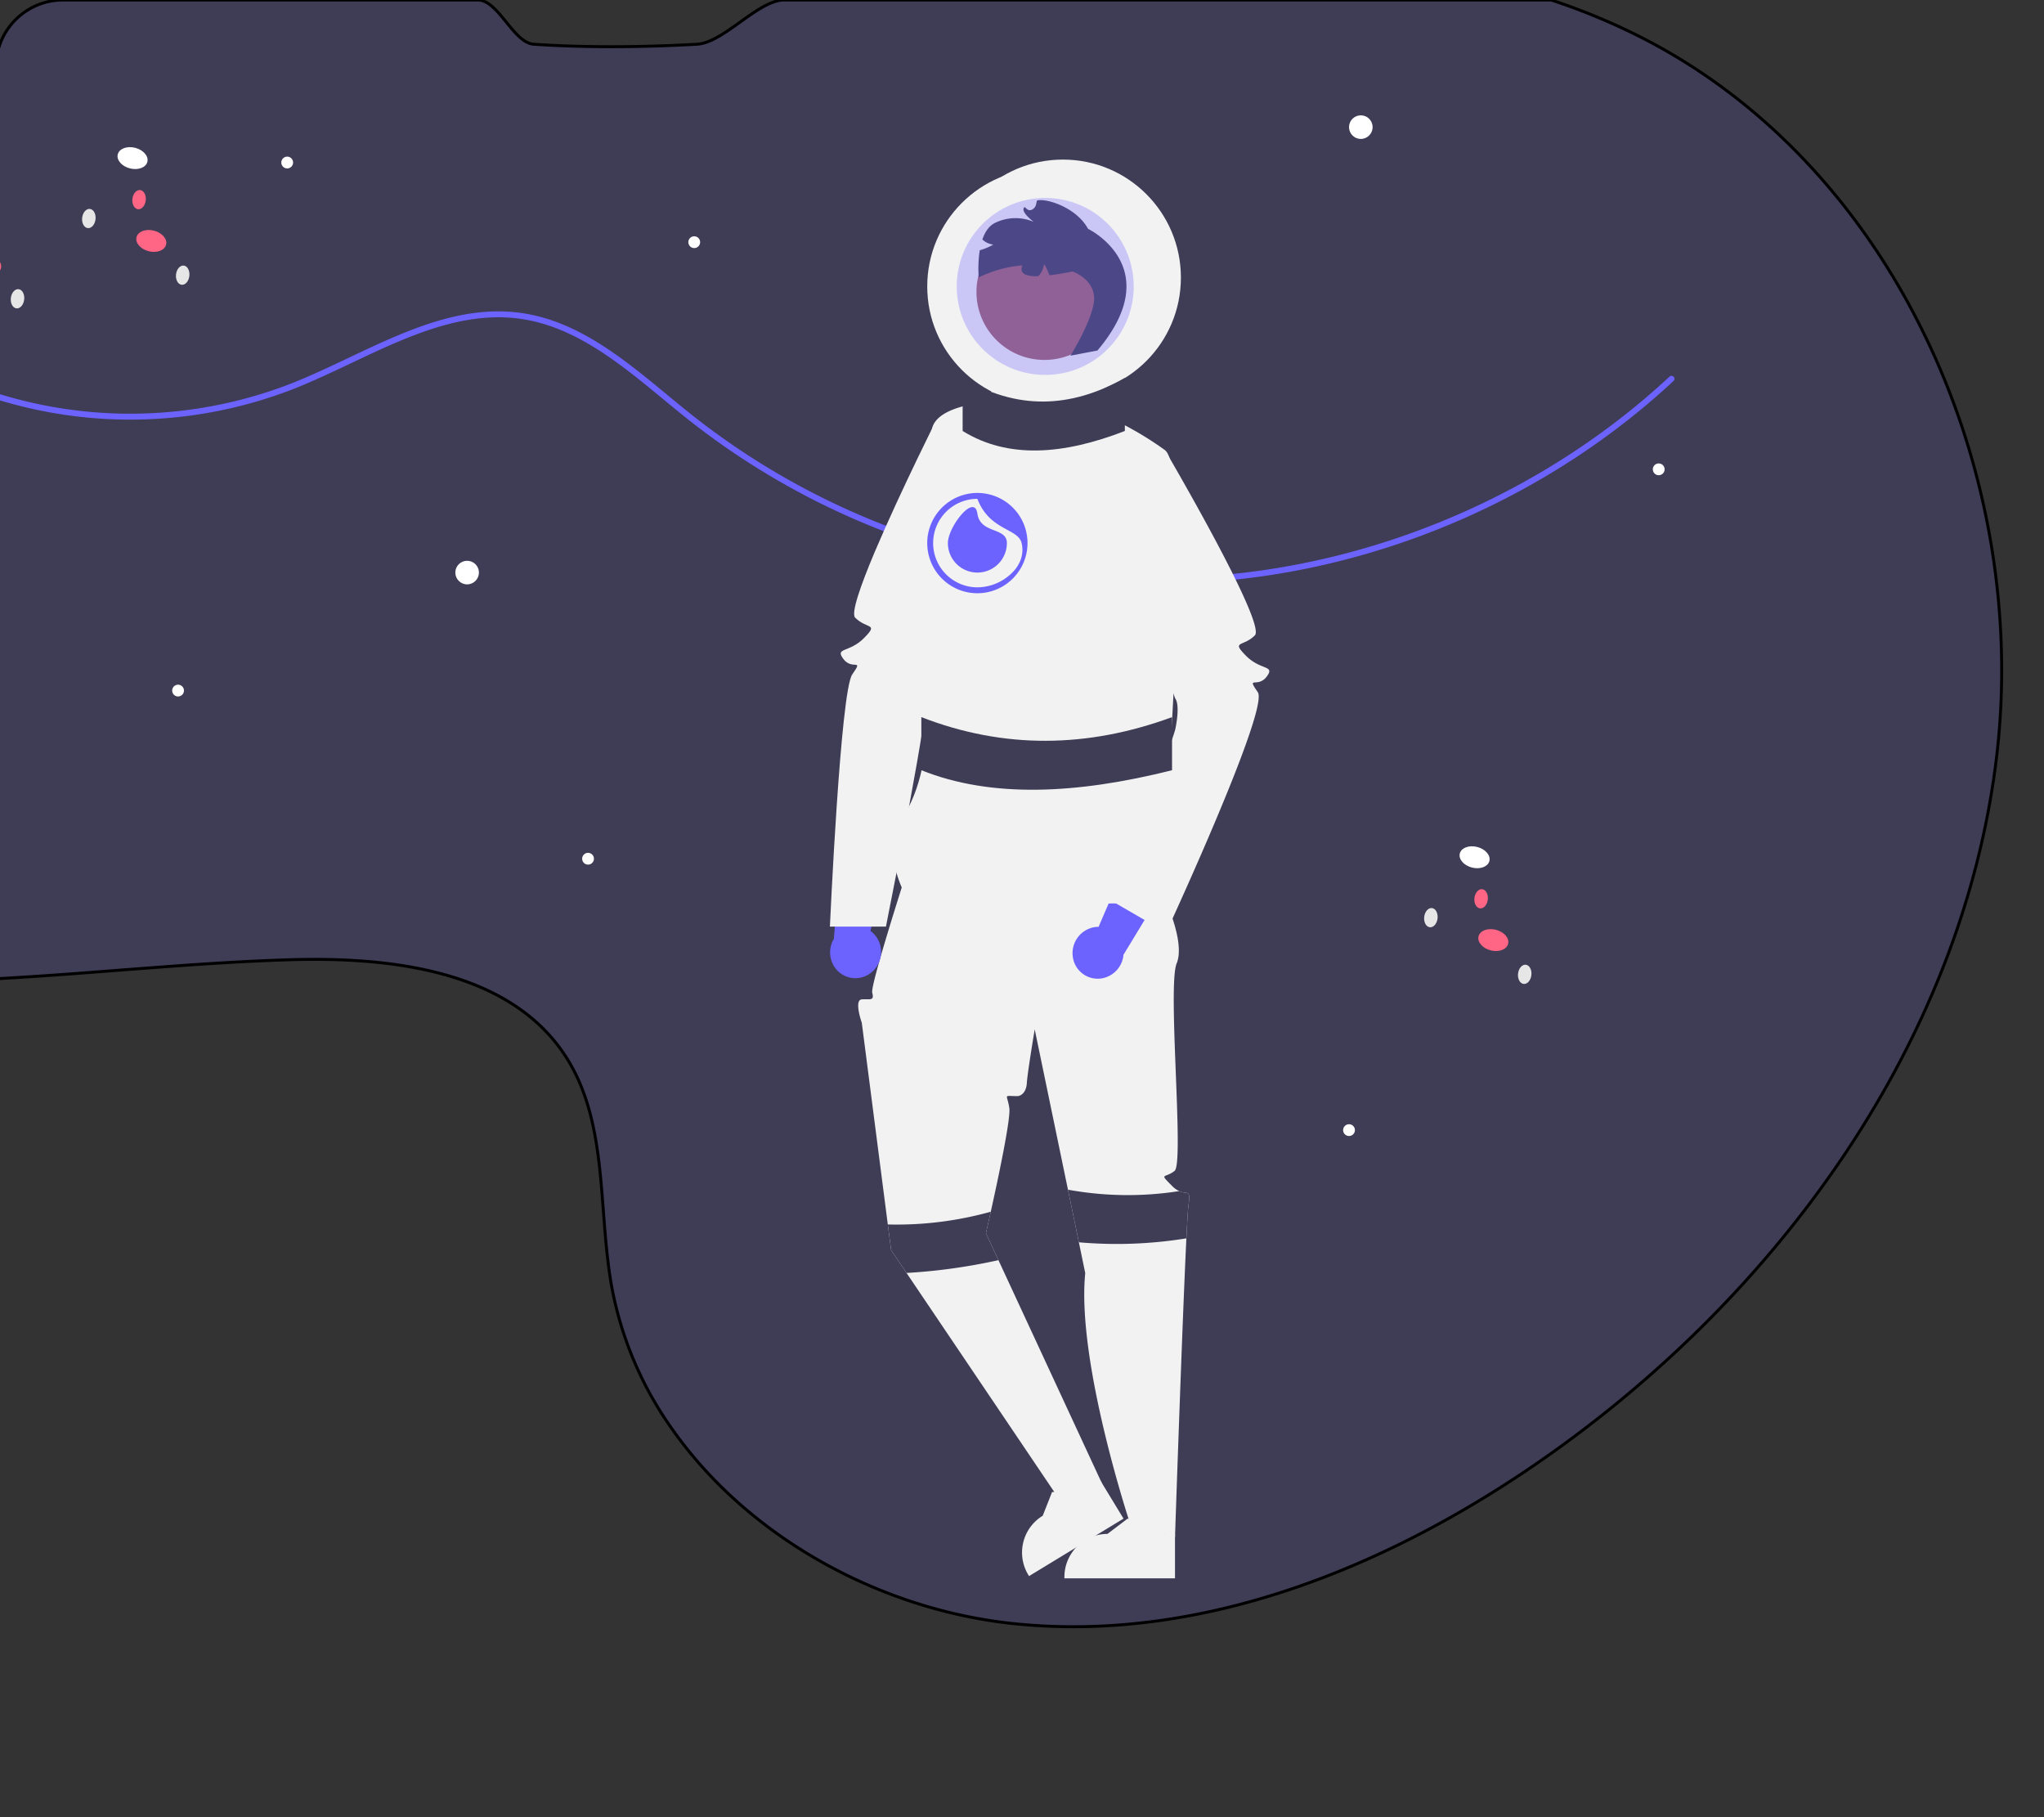 <svg width="693" height="616" xmlns="http://www.w3.org/2000/svg" data-name="Layer 1">

 <rect width="100%" height="100%" fill="#333333" stroke="none"/>

 <g>
  <title>Layer 1</title>
  <path stroke="null" id="svg_1" fill="#3f3d56" d="m676.784,257.75c-11.936,96.32 -74.306,181.71 -154.149,237.23q-9.72,6.765 -19.921,12.98c-0.853,0.52 -1.705,1.04 -2.558,1.55c-47.444,28.38 -101.8,46.56 -156.406,40.89c-44.365,-4.6 -87.928,-28.13 -113.927,-63.28c-0.491,-0.66 -0.983,-1.34 -1.454,-2.01a121.799,121.428 0 0 1 -21.024,-49.22c-4.674,-26.29 -1.043,-55.36 -15.567,-77.79c-18.837,-29.1 -59.18,-33.84 -93.896,-32.75c-32.449,1.01 -64.847,4.51 -97.256,6.33c-0.662,0.04 -1.334,0.07 -2.006,0.11l0,-309.1a22.787,22.717 0 0 1 22.759,-22.69l141.159,0c6.831,0.89 11.665,14.55 18.476,15q4.423,0.3 8.837,0.48c15.477,0.64 30.934,0.37 46.371,-0.48c9.017,-0.49 20.041,-14.18 29.048,-15l260.653,0c1.946,0.64 3.872,1.31 5.798,2a215.413,214.757 0 0 1 24.274,10.44c86.824,43.89 132.724,148.99 120.787,245.31z"/>
  <path id="svg_2" fill="#6c63ff" d="m567.39,129.14c-40.29,37.5 -93.66,61.56 -148.48,67.33q-8.07,0.855 -16.18,1.17c-1.2,0.05 -2.4,0.08 -3.61,0.11c-1.96,0.05 -3.93,0.07 -5.89,0.07q-3.525,0 -7.05,-0.1a255.884,255.884 0 0 1 -40.52,-4.43c-0.49,-0.1 -0.97,-0.19 -1.46,-0.29q-3.165,-0.615 -6.31,-1.32q-6.03,-1.335 -12,-2.96c-1.29,-0.35 -2.58,-0.71 -3.87,-1.09c-1.85,-0.53 -3.69,-1.09 -5.53,-1.66c-0.69,-0.22 -1.38,-0.43 -2.07,-0.66q-1.05,-0.33 -2.1,-0.69q-6.405,-2.1 -12.7,-4.56a255.242,255.242 0 0 1 -66.37,-37.91c-2.78,-2.21 -5.6,-4.53 -8.32,-6.78c-14.62,-12.06 -29.74,-24.53 -48.17,-27.25c-19.9,-2.93 -39.02,6.13 -57.5,14.89c-6.27,2.97 -12.75,6.04 -19.16,8.61a152.671,152.671 0 0 1 -98.1,4.69c-0.67,-0.18 -1.34,-0.38 -2,-0.58l0,-2.09c0.66,0.2 1.33,0.4 2,0.59a150.753,150.753 0 0 0 97.36,-4.47c6.35,-2.54 12.81,-5.6 19.05,-8.56c18.75,-8.89 38.14,-18.08 58.64,-15.06c18.98,2.8 34.32,15.45 49.15,27.69c2.72,2.24 5.53,4.56 8.29,6.76a253.092,253.092 0 0 0 65.94,37.65l0.01,0c4.02,1.56 8.09,3.03 12.18,4.39c0.59,0.19 1.18,0.38 1.77,0.58c0.66,0.21 1.33,0.42 1.99,0.63q2.535,0.81 5.08,1.54q2.49,0.75 5.01,1.42l0.01,0q6.45,1.755 12.98,3.17c1.97,0.44 3.94,0.84 5.93,1.22c0.43,0.09 0.87,0.17 1.31,0.25a252.999,252.999 0 0 0 38.86,4.26l0.01,0q6.795,0.21 13.57,0.05c1.18,-0.03 2.35,-0.07 3.52,-0.11q7.665,-0.3 15.31,-1.08l0.01,0c54.65,-5.59 107.89,-29.51 148.05,-66.89a1.001,1.001 0 0 1 1.36,1.47l-0,0z"/>
  <path id="svg_3" fill="#ff6584" d="m0.31,90.94a2.31,2.31 0 0 1 -0.31,0.72l0,-2.79a2.819,2.819 0 0 1 0.31,2.07z"/>
  <ellipse id="svg_4" transform="rotate(-83.624 -264.646 332.098)" fill="#e6e6e6" ry="2.276" rx="3.272" cy="575.377" cx="-5.207"/>
  <ellipse id="svg_5" transform="rotate(-83.624 -283.248 353.717)" fill="#3f3d56" ry="2.276" rx="3.272" cy="618.204" cx="-21.026"/>
  <ellipse id="svg_6" transform="rotate(-75.779 -104.484 914.679)" fill="#fff" ry="5.177" rx="3.601" cy="1347.273" cx="648.958"/>
  <ellipse id="svg_7" transform="rotate(-75.779 -129.802 881.708)" fill="#3f3d56" ry="5.177" rx="3.601" cy="1314.084" cx="589.796"/>
  <ellipse id="svg_8" transform="rotate(-75.779 -126.911 942.016)" fill="#ff6584" ry="5.177" rx="3.601" cy="1402.689" cx="632.882"/>
  <ellipse id="svg_9" transform="rotate(-83.624 -37.974 1043.51)" fill="#e6e6e6" ry="2.276" rx="3.272" cy="1515.787" cx="732.465"/>
  <ellipse id="svg_10" transform="rotate(-83.624 -56.577 1065.13)" fill="#3f3d56" ry="2.276" rx="3.272" cy="1558.614" cx="716.645"/>
  <ellipse id="svg_11" transform="rotate(-83.624 -47.169 994.812)" fill="#e6e6e6" ry="2.276" rx="3.272" cy="1447.883" cx="691.452"/>
  <ellipse id="svg_12" transform="rotate(-83.624 -25.67 1006.05)" fill="#ff6584" ry="2.276" rx="3.272" cy="1452.724" cx="729.983"/>
  <ellipse id="svg_13" transform="rotate(-83.624 -27.142 969.831)" fill="#3f3d56" ry="2.276" rx="3.272" cy="1399.218" cx="707.528"/>
  <ellipse id="svg_14" transform="rotate(-75.779 -217.973 294.842)" fill="#fff" ry="5.177" rx="3.601" cy="490.436" cx="80.47"/>
  <ellipse id="svg_15" transform="rotate(-75.779 -243.291 261.871)" fill="#3f3d56" ry="5.177" rx="3.601" cy="457.247" cx="21.308"/>
  <ellipse id="svg_16" transform="rotate(-75.779 -240.4 322.179)" fill="#ff6584" ry="5.177" rx="3.601" cy="545.852" cx="64.394"/>
  <ellipse id="svg_17" transform="rotate(-83.624 -206.914 380.64)" fill="#e6e6e6" ry="2.276" rx="3.272" cy="615.919" cx="108.525"/>
  <ellipse id="svg_18" transform="rotate(-83.624 -225.516 402.259)" fill="#3f3d56" ry="2.276" rx="3.272" cy="658.746" cx="92.705"/>
  <ellipse id="svg_19" transform="rotate(-83.624 -216.109 331.945)" fill="#e6e6e6" ry="2.276" rx="3.272" cy="548.016" cx="67.513"/>
  <ellipse id="svg_20" transform="rotate(-83.624 -194.609 343.183)" fill="#ff6584" ry="2.276" rx="3.272" cy="552.856" cx="106.044"/>
  <ellipse id="svg_21" transform="rotate(-83.624 -196.082 306.964)" fill="#3f3d56" ry="2.276" rx="3.272" cy="499.35" cx="83.589"/>
  <circle id="svg_22" fill="#fff" r="4" cy="194.095" cx="158.373"/>
  <circle id="svg_23" fill="#fff" r="2" cy="234.095" cx="60.373"/>
  <circle id="svg_24" fill="#fff" r="2" cy="383.095" cx="457.373"/>
  <circle id="svg_25" fill="#fff" r="2" cy="291.095" cx="199.373"/>
  <circle id="svg_26" fill="#fff" r="2" cy="82.095" cx="235.373"/>
  <circle id="svg_27" fill="#fff" r="2" cy="159.095" cx="562.373"/>
  <circle id="svg_28" fill="#fff" r="2" cy="55.095" cx="97.373"/>
  <circle id="svg_29" fill="#fff" r="4" cy="43.095" cx="461.373"/>
  <circle id="svg_33" fill="#f2f2f2" r="40" cy="94.095" cx="360.373"/>
  <circle id="svg_34" fill="#f2f2f2" r="40" cy="97.095" cx="354.373"/>
  <path id="svg_35" fill="#f2f2f2" d="m398.372,535.04l-37.492,-0.001l0,-0.474a14.594,14.594 0 0 1 14.593,-14.593l0.001,0l6.848,-5.196l12.778,5.196l3.273,0l-0.001,15.067z"/>
  <path id="svg_36" fill="#f2f2f2" d="m380.919,514.791l-32.033,19.483l-0.246,-0.405a14.594,14.594 0 0 1 4.884,-20.051l0.001,-0l3.151,-7.998l13.617,-2.201l2.796,-1.701l7.83,12.873z"/>
  <path id="svg_37" fill="#f2f2f2" d="m402.943,408.565c-0.17,1.2 -0.42,5.28 -0.71,11.22c-1.41,28.8 -3.86,101.31 -3.86,101.31l-15.27,-4.75s-18.16,-54.78 -15.16,-84.78l-2.16,-10.44l-3.7,-17.84l0,-0.01l-11.27,-54.33s-2.47,14.72 -2.67,18.17s-2.2,4.45 -3.2,4.45c-5.01,0 -3.47,-0.89 -2.74,4.06c0.53,3.56 -3.81,23.97 -6.29,35.13c-0.96,4.34 -1.64,7.28 -1.64,7.28l4.24,9.14l35.15,75.8l-13.29,7.12l-53.02,-78.58l-5.23,-7.75l-1.12,-8.69l-8.82,-68.37s-2.75,-7.73 0,-7.93c2.76,-0.21 4.32,0.66 3.54,-2.27c-0.78,-2.94 15.22,-51.94 15.22,-51.94l83,18s8.18,16.26 5,24c-3.19,7.74 2.61,67.68 -0.7,70.34c-3.3,2.66 -5.43,0.53 -0.87,5.1a8.386,8.386 0 0 0 2.43,1.76c2.82,1.28 3.94,-0.8 3.14,4.8z"/>
  <circle id="svg_38" fill="#a0616a" r="23.056" cy="98.96" cx="354.113"/>
  <path id="svg_39" fill="#3f3d56" d="m372.08,118.816l-9.14,1.75s8.5,-13.72 8,-20c-0.5,-6.28 -7.34,-8.53 -7.34,-8.53s-3.79,0.82 -7.78,1.28a20.061,20.061 0 0 0 -1.85,-3.85a6.716,6.716 0 0 1 -1.96,4.14a10.935,10.935 0 0 1 -4.33,-0.5c-1.58,-0.72 -1.55,-1.97 -1.03,-3.14a41.624,41.624 0 0 0 -14.82,4.07a40.899,40.899 0 0 1 0.35,-9.2c0.22,-0.06 0.44,-0.13 0.66,-0.2a20.414,20.414 0 0 0 3.92,-1.71a6.752,6.752 0 0 1 -3.7,-1.74c0.84,-2.46 2.18,-4.59 4.29,-5.63a15.815,15.815 0 0 1 13.13,-0.35s-4.89,-3.57 -3.09,-5.03c0.12,0.12 0.24,0.23 0.37,0.34c0.17,0.14 0.36,0.29 0.54,0.43c1.11,0.9 2.77,-0.37 2.99,-1.73a4.586,4.586 0 0 1 0.1,-0.51c0.03,-0.14 0.07,-0.28 0.11,-0.41a3.394,3.394 0 0 1 0.12,-0.34c3.33,-0.8 13.4,2.45 17.27,9.61c0,0 27.05,13 3.19,41.25z"/>
  <path id="svg_40" fill="#6c63ff" d="m363.728,324.376a8.934,8.934 0 0 1 7.321,-10.083a8.571,8.571 0 0 1 1.413,-0.103l24.107,-55.982l16.537,12.416l-32.198,53.034a8.909,8.909 0 0 1 -7.366,8.003a8.526,8.526 0 0 1 -9.78,-7.053q-0.019,-0.116 -0.034,-0.232z"/>
  <path id="svg_41" fill="#6c63ff" d="m296.197,328.94a8.934,8.934 0 0 0 -0.006,-12.461a8.571,8.571 0 0 0 -1.084,-0.913l13.355,-59.471l-20.677,0.341l-5.074,61.835a8.909,8.909 0 0 0 1.264,10.803a8.526,8.526 0 0 0 12.057,0.033q0.083,-0.083 0.164,-0.167z"/>
  <path id="svg_42" fill="#f2f2f2" d="m429.443,229.385c-3,4 -7,-0.51 -3,5.25c2.75,3.96 -13.01,41.08 -23.1,63.82c-4.56,10.29 -7.97,17.64 -7.97,17.64l-17.01,-9.85l-1.99,-1.15s15.6,-39.26 20.62,-53.37c0.83,-2.34 1.38,-3.99 1.51,-4.65c0.94,-4.69 1.06,-8.71 0,-10.2a13.905,13.905 0 0 1 -0.64,-1.71c-2.01,-5.89 -8.13,-25.78 -13.86,-44.59c-1.67,-5.52 -3.32,-10.94 -4.82,-15.89c-3.85,-12.71 -6.74,-22.3 -6.74,-22.3l23,1s0.38,0.64 1.05,1.8c1.6,2.76 4.88,8.45 8.68,15.29c2.74,4.92 5.76,10.45 8.61,15.89c7.26,13.84 13.51,27.17 11.66,29.02c-4,4 -8.09,1.73 -3.05,6.86c5.05,5.14 10.05,3.14 7.05,7.14z"/>
  <path id="svg_43" fill="#f2f2f2" d="m401.94,282.566c-6,-5.94 -4.89,-33.01 -4.89,-33.01s5.97,-90.9 -2.11,-96.99a112.674,112.674 0 0 0 -17.76,-10.49c-0.36,-0.16 -0.55,-0.25 -0.55,-0.25l-5.16,-14.55l-31.79,-1.65l-5.55,10.78s-0.87,0.06 -2.23,0.25c-5.08,0.7 -17.02,3.18 -15.96,10.91c1.34,9.8 -8.12,69.99 -11,73s-2.12,14.01 5,21s2,26 -3,34a27.385,27.385 0 0 0 -3.96,16.34s3.96,21.66 13.96,14.66c3.81,-2.67 9.22,-3.01 15.73,-2.52c0.063,0.005 0.132,0.013 0.196,0.018l-0.196,0.982c9.04,0.67 20.21,2.94 32.16,2.81l-0.354,-1.005c0.119,-0.001 0.235,0.006 0.354,0.005c2.02,-0.02 4.05,-0.11 6.11,-0.29c17.82,-1.55 25.69,3.35 28,-2c2.31,-5.35 9,-16.06 3,-22z"/>
  <circle id="svg_44" opacity="0.3" fill="#6c63ff" r="30" cy="97.095" cx="354.373"/>
  <path id="svg_45" fill="#f2f2f2" d="m339.943,142.385s-4.56,15.14 -9.87,32.61c-1.67,5.5 -3.42,11.23 -5.12,16.8c-5.55,18.11 -10.61,34.43 -11.08,35.08c-1.06,1.49 -0.93,5.51 0,10.2c0.19,0.94 -0.24,4.6 -1.05,9.85c-1.06,6.89 -2.77,16.51 -4.59,26.33c-1.45,7.85 -2.97,15.82 -4.28,22.61c-2.05,10.54 -3.58,18.23 -3.58,18.23l-19,0s3.57,-79.71 7.57,-85.46c4,-5.76 0,-1.25 -3,-5.25s2,-2 7.04,-7.14c5.04,-5.13 0.96,-2.86 -3.04,-6.86c-1.48,-1.48 1.83,-10.91 6.59,-22.2c2.22,-5.24 4.75,-10.89 7.25,-16.33c5.17,-11.23 10.24,-21.56 12.25,-25.64c0,-0.01 0.01,-0.02 0.01,-0.03l0.9,-1.8l23,-1z"/>
  <path id="svg_46" fill="#3f3d56" d="m381.373,146.095c-20.879,8.11 -39.651,9.508 -55,0l0,-18c18.077,10.846 36.417,10.55 55,0l0,18z"/>
  <path id="svg_47" fill="#3f3d56" d="m397.373,261.095c-32.267,8.11 -61.279,9.508 -85,0l0,-18c27.937,10.846 56.281,10.55 85,0l0,18z"/>
  <path id="svg_48" fill="#3f3d56" d="m402.943,408.565c-0.17,1.2 -0.42,5.28 -0.71,11.22a147.584,147.584 0 0 1 -36.45,1.34l-3.7,-17.84a112.887,112.887 0 0 0 37.72,0.48c2.82,1.28 3.94,-0.8 3.14,4.8z"/>
  <path id="svg_49" fill="#3f3d56" d="m338.513,427.175a195.433,195.433 0 0 1 -31.16,4.34l-5.23,-7.75l-1.12,-8.69a118.572,118.572 0 0 0 34.91,-4.32c-0.96,4.34 -1.64,7.28 -1.64,7.28l4.24,9.14z"/>
  <path id="svg_50" fill="#6c63ff" d="m341.373,184.095a10,10 0 0 1 -20,0c0,-5.523 9,-17 10,-10s10,4.477 10,10z"/>
  <path id="svg_51" fill="#6c63ff" d="m332.46,167.14c-0.36,-0.03 -0.72,-0.04 -1.09,-0.04a17.026,17.026 0 0 0 -16.98,16.11c-0.01,0.29 -0.02,0.59 -0.02,0.89c0,0.41 0.01,0.81 0.05,1.21a16.987,16.987 0 0 0 31.24,7.98a15.947,15.947 0 0 0 1.04,-1.85a16.989,16.989 0 0 0 -14.24,-24.3zm11.74,25.86a16.918,16.918 0 0 1 -12.83,6.1a15.022,15.022 0 0 1 -14.88,-13.13a14.44,14.44 0 0 1 -0.12,-1.87a2.261,2.261 0 0 1 0.01,-0.26a15.002,15.002 0 0 1 14.99,-14.74c0.09,0.24 0.18,0.47 0.28,0.69c4.27,10.1 13.53,9.34 14.72,14.31a9.831,9.831 0 0 1 -0.98,7.09a11.521,11.521 0 0 1 -1.19,1.81z"/>
 </g>
</svg>